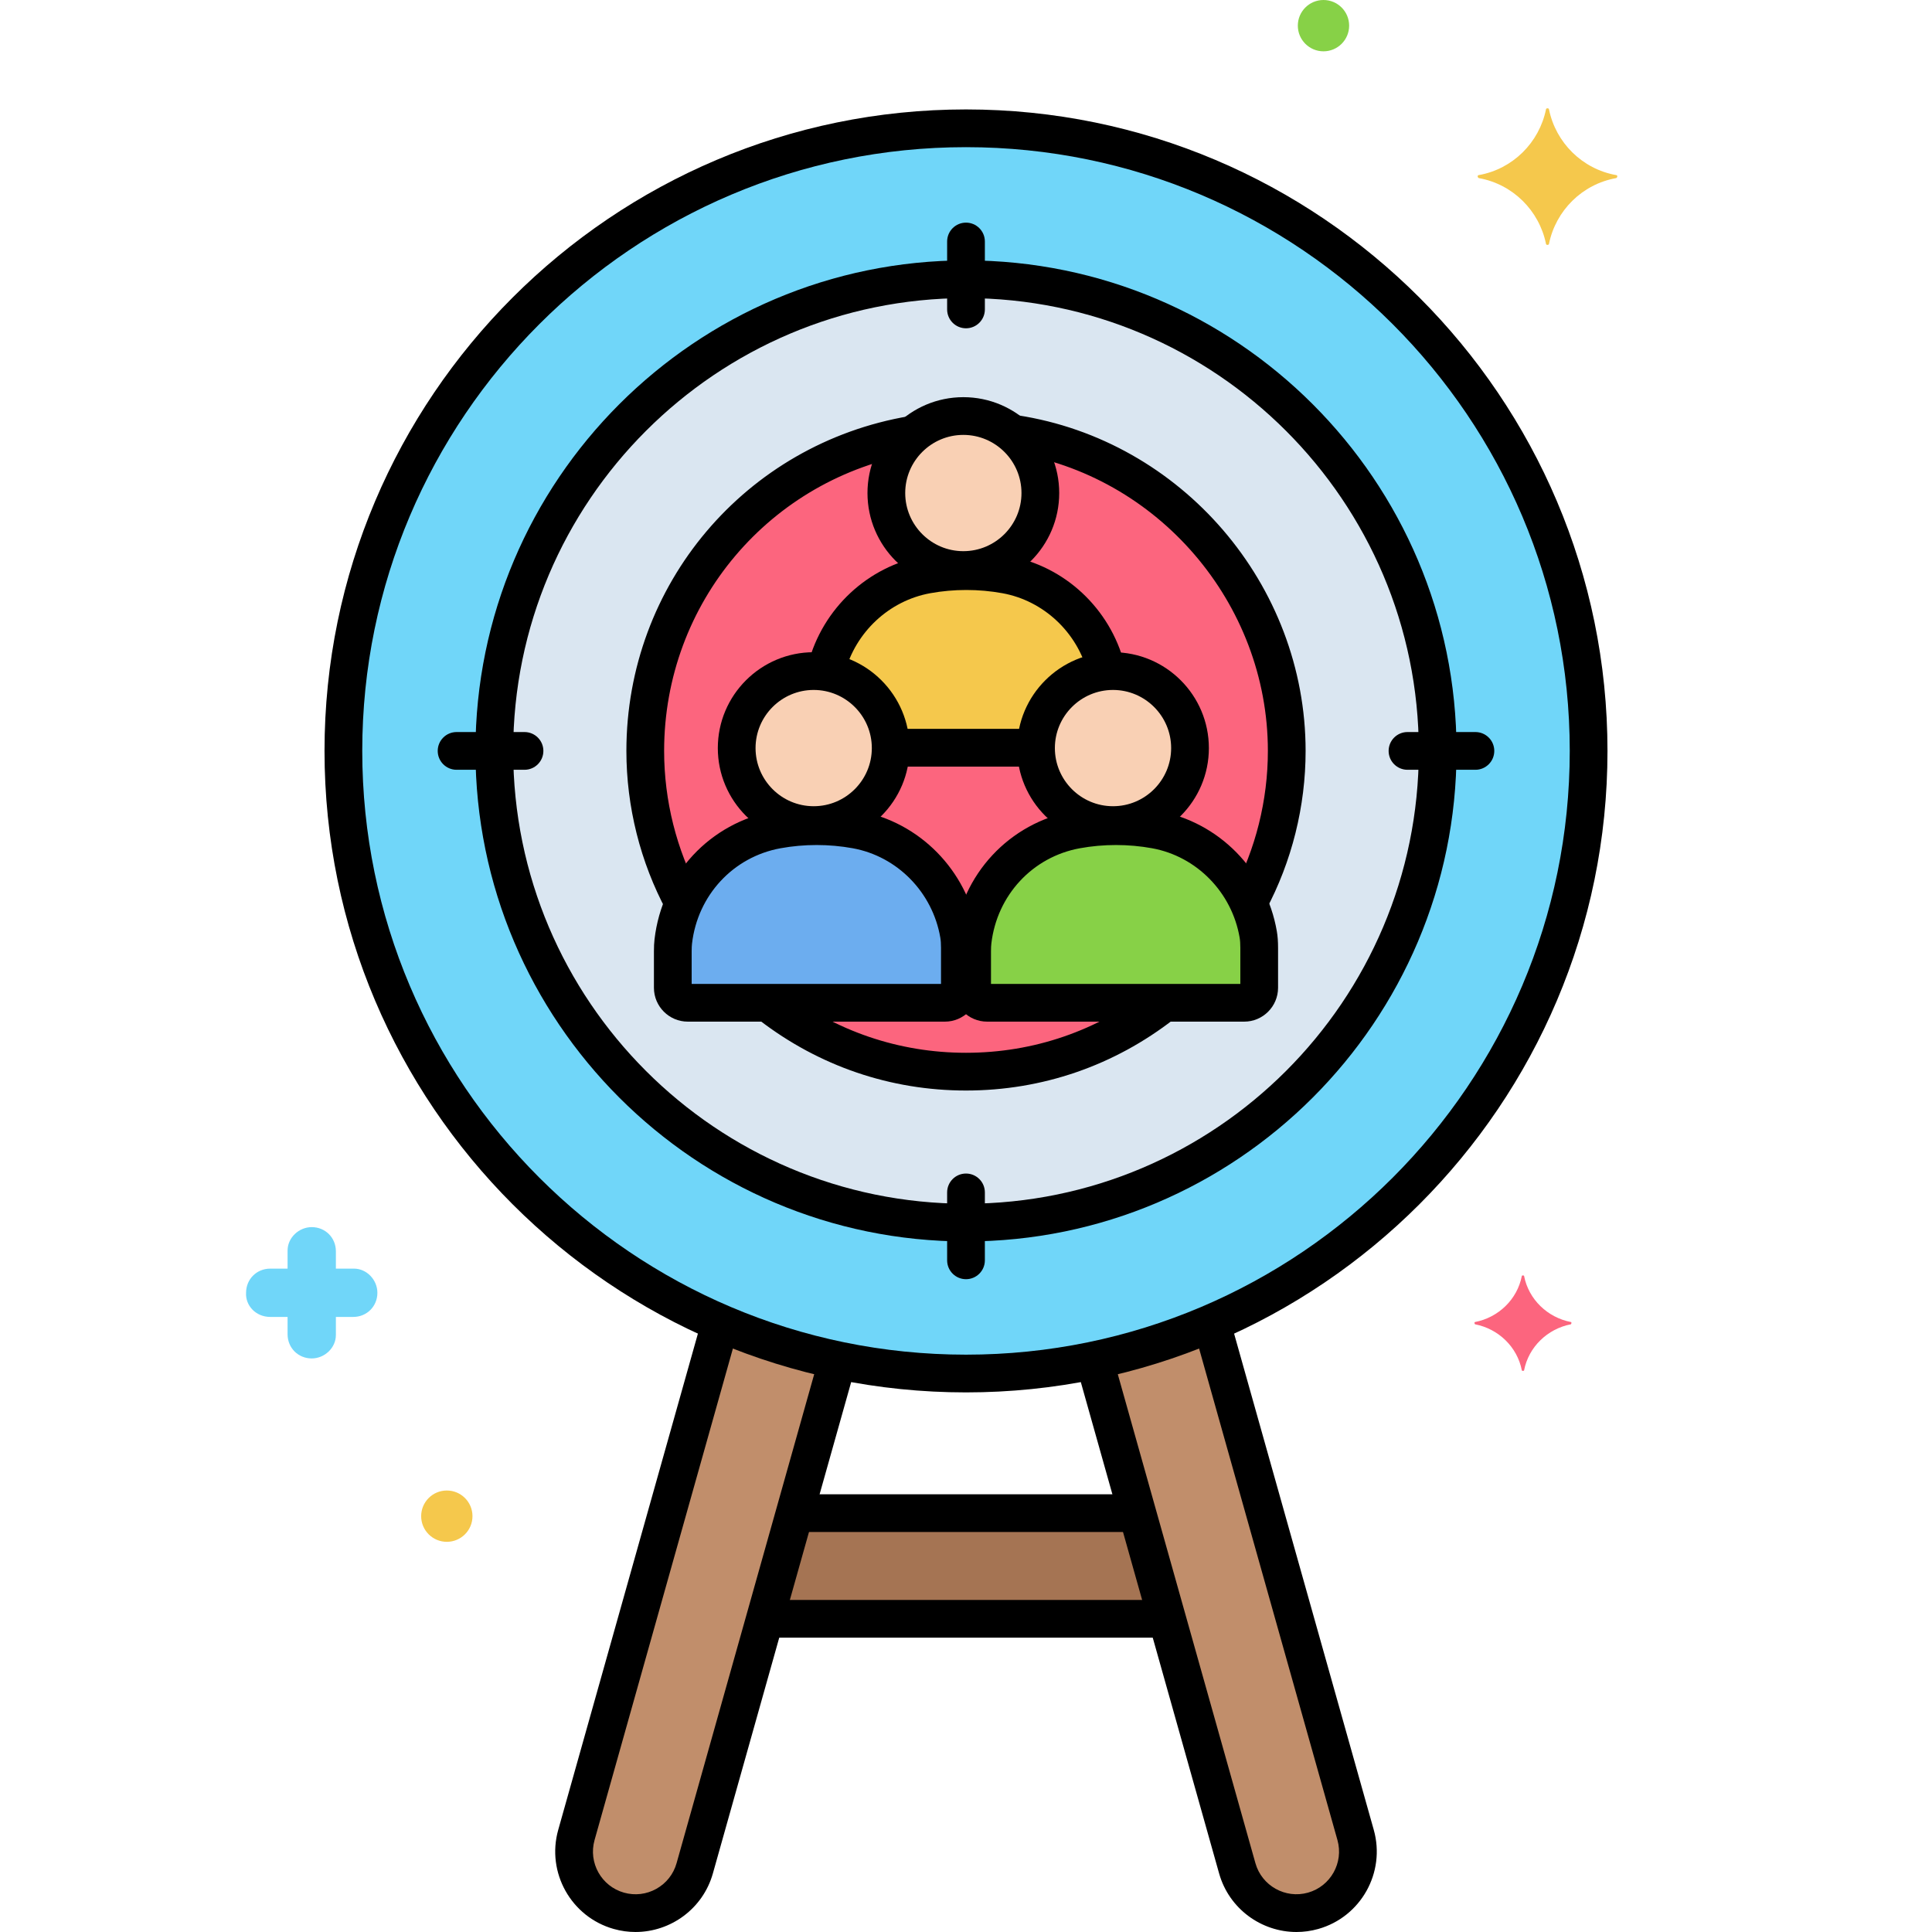 <?xml version="1.0" encoding="utf-8"?>
<!-- Generator: Adobe Illustrator 24.0.0, SVG Export Plug-In . SVG Version: 6.00 Build 0)  -->
<svg version="1.1" xmlns="http://www.w3.org/2000/svg" xmlns:xlink="http://www.w3.org/1999/xlink" x="0px" y="0px"
	 viewBox="0 0 256 256" enable-background="new 0 0 256 256" xml:space="preserve">
<g id="Layer_1">
</g>
<g id="Layer_2">
</g>
<g id="Layer_3">
</g>
<g id="Layer_4">
</g>
<g id="Layer_5">
</g>
<g id="Layer_6">
</g>
<g id="Layer_7">
</g>
<g id="Layer_8">
</g>
<g id="Layer_9">
</g>
<g id="Layer_10">
</g>
<g id="Layer_11">
</g>
<g id="Layer_12">
</g>
<g id="Layer_13">
</g>
<g id="Layer_14">
</g>
<g id="Layer_15">
</g>
<g id="Layer_16">
</g>
<g id="Layer_17">
</g>
<g id="Layer_18">
</g>
<g id="Layer_19">
</g>
<g id="Layer_20">
</g>
<g id="Layer_21">
</g>
<g id="Layer_22">
</g>
<g id="Layer_23">
</g>
<g id="Layer_24">
</g>
<g id="Layer_25">
</g>
<g id="Layer_26">
</g>
<g id="Layer_27">
</g>
<g id="Layer_28">
</g>
<g id="Layer_29">
	<g>
		<g>
			<g>
				<circle fill="#70D6F9" cx="128" cy="99.5" r="82.5"/>
			</g>
		</g>
		<g>
			<g>
				<circle fill="#DAE6F1" cx="128" cy="99.5" r="62.5"/>
			</g>
		</g>
		<g>
			<g>
				<g>
					<g>
						<g>
							<path fill="#FC657E" d="M134.126,57.448c2.275,1.871,3.726,4.707,3.726,7.883c0,5.635-4.568,10.203-10.203,10.203
								s-10.203-4.568-10.203-10.203c0-3.102,1.39-5.876,3.575-7.747C100.896,60.923,85.5,78.443,85.5,99.5
								c0,7.302,1.852,14.179,5.11,20.188c2.235-4.983,6.768-8.73,12.369-9.75c1.697-0.309,3.445-0.471,5.231-0.471
								c1.786,0,3.534,0.161,5.231,0.471c7.062,1.286,12.42,6.904,13.618,13.873c0.102,0.593,0.13,1.197,0.13,1.798v5.274
								c0,1.098-0.89,1.989-1.989,1.989h-23.469C108.968,138.581,118.089,142,128,142c9.911,0,19.032-3.419,26.269-9.127h-23.47
								c-1.098,0-1.989-0.891-1.989-1.989v-4.828c0-0.439,0.013-0.88,0.064-1.316c0.861-7.396,6.393-13.458,13.767-14.802
								c1.697-0.309,3.445-0.471,5.231-0.471s3.534,0.161,5.231,0.471c5.575,1.016,10.078,4.736,12.321,9.684
								c3.236-5.994,5.076-12.846,5.076-20.122C170.5,78.146,154.667,60.427,134.126,57.448z M147.479,109.327
								c-5.635,0-10.203-4.568-10.203-10.203c0-0.017,0.002-0.034,0.003-0.052c0,0.002,0,0.004,0,0.005h-19.26
								c0,0.016,0.002,0.031,0.002,0.046c0,5.635-4.568,10.203-10.203,10.203s-10.203-4.568-10.203-10.203
								s4.568-10.203,10.203-10.203c0.534,0,1.055,0.053,1.566,0.133l0,0c1.508-6.518,6.693-11.683,13.426-12.91
								c1.697-0.309,3.445-0.471,5.231-0.471c1.786,0,3.534,0.162,5.231,0.471c6.701,1.221,11.861,6.344,13.395,12.819
								c0.269-0.021,0.538-0.041,0.812-0.041c5.635,0,10.203,4.568,10.203,10.203S153.114,109.327,147.479,109.327z"/>
						</g>
					</g>
				</g>
			</g>
		</g>
		<g>
			<g>
				<path fill="#C18E6B" d="M95.469,175.303l-19.095,67.842c-1.219,4.33,1.304,8.829,5.634,10.048
					c4.33,1.219,8.829-1.304,10.048-5.634l18.951-67.328C105.616,179.098,100.419,177.436,95.469,175.303z"/>
			</g>
		</g>
		<g>
			<g>
				<path fill="#C18E6B" d="M179.626,243.146l-19.095-67.842c-4.95,2.132-10.146,3.794-15.537,4.928l18.951,67.328
					c1.219,4.33,5.717,6.853,10.048,5.634C178.323,251.974,180.845,247.476,179.626,243.146z"/>
			</g>
		</g>
		<g>
			<g>
				<polygon fill="#A57453" points="150.699,200.5 105.301,200.5 101.361,214.5 154.639,214.5 				"/>
			</g>
		</g>
		<g>
			<g>
				<path fill="#F5C84C" d="M133.273,76.144c-1.697-0.309-3.445-0.471-5.231-0.471c-1.786,0-3.534,0.162-5.231,0.471
					c-6.733,1.227-11.918,6.392-13.426,12.91c4.874,0.753,8.612,4.944,8.635,10.024h19.26c0.024-5.34,4.15-9.702,9.389-10.116
					C145.134,82.488,139.973,77.365,133.273,76.144z"/>
			</g>
		</g>
		<g>
			<g>
				<circle fill="#F9D0B4" cx="127.649" cy="65.33" r="10.203"/>
			</g>
		</g>
		<g>
			<g>
				<path fill="#6CADEF" d="M127.06,123.812c-1.198-6.969-6.557-12.587-13.618-13.873c-1.697-0.309-3.445-0.471-5.231-0.471
					c-1.786,0-3.534,0.161-5.231,0.471c-7.374,1.343-12.905,7.406-13.767,14.802c-0.051,0.436-0.064,0.877-0.064,1.316v4.828
					c0,1.098,0.89,1.989,1.989,1.989h34.063c1.098,0,1.989-0.891,1.989-1.989v-5.274C127.19,125.008,127.162,124.405,127.06,123.812
					z"/>
			</g>
		</g>
		<g>
			<g>
				<circle fill="#F9D0B4" cx="107.818" cy="99.125" r="10.203"/>
			</g>
		</g>
		<g>
			<g>
				<path fill="#87D147" d="M166.721,123.812c-1.198-6.969-6.557-12.587-13.618-13.873c-1.697-0.309-3.445-0.471-5.231-0.471
					s-3.534,0.161-5.231,0.471c-7.374,1.343-12.906,7.406-13.767,14.802c-0.051,0.436-0.064,0.877-0.064,1.316v4.828
					c0,1.098,0.89,1.989,1.989,1.989h34.063c1.099,0,1.989-0.891,1.989-1.989v-5.274
					C166.851,125.008,166.823,124.405,166.721,123.812z"/>
			</g>
		</g>
		<g>
			<g>
				<circle fill="#F9D0B4" cx="147.479" cy="99.125" r="10.203"/>
			</g>
		</g>
		<g>
			<g>
				<g>
					<g>
						<path d="M128,14.5c-46.869,0-85,38.131-85,85s38.131,85,85,85s85-38.131,85-85S174.869,14.5,128,14.5z M128,179.5
							c-44.112,0-80-35.888-80-80s35.888-80,80-80s80,35.888,80,80S172.112,179.5,128,179.5z"/>
					</g>
				</g>
			</g>
		</g>
		<g>
			<g>
				<g>
					<g>
						<path d="M128,34.5c-35.841,0-65,29.159-65,65s29.159,65,65,65s65-29.159,65-65S163.841,34.5,128,34.5z M128,159.5
							c-33.084,0-60-26.916-60-60s26.916-60,60-60s60,26.916,60,60S161.084,159.5,128,159.5z"/>
					</g>
				</g>
			</g>
		</g>
		<g>
			<g>
				<g>
					<g>
						<g>
							<path d="M88,99.5c0-19.582,14.008-36.165,33.307-39.43c1.361-0.23,2.278-1.521,2.048-2.882
								c-0.229-1.361-1.524-2.278-2.882-2.048C98.76,58.814,83,77.47,83,99.5c0,7.391,1.841,14.727,5.323,21.216
								c0.451,0.84,1.313,1.318,2.205,1.318c0.399,0,0.804-0.096,1.181-0.298c1.216-0.653,1.673-2.168,1.021-3.385
								C89.636,112.587,88,106.068,88,99.5z M152.531,131.057c-7.088,5.523-15.57,8.443-24.531,8.443
								c-8.877,0-17.298-2.871-24.35-8.301c-1.096-0.842-2.664-0.638-3.506,0.456c-0.843,1.094-0.639,2.664,0.455,3.506
								c7.935,6.11,17.409,9.339,27.4,9.339c10.085,0,19.631-3.285,27.605-9.499c1.089-0.849,1.283-2.42,0.435-3.509
								C155.193,130.403,153.622,130.209,152.531,131.057z M134.829,55.025c-1.355-0.205-2.64,0.728-2.85,2.093
								c-0.208,1.365,0.729,2.641,2.094,2.849C153.415,62.926,168,79.921,168,99.5c0,6.53-1.618,13.016-4.681,18.756
								c-0.649,1.218-0.188,2.733,1.029,3.383c0.375,0.2,0.777,0.294,1.175,0.294c0.894,0,1.758-0.48,2.208-1.324
								c3.446-6.463,5.269-13.762,5.269-21.11C173,77.474,156.59,58.354,134.829,55.025z"/>
						</g>
					</g>
				</g>
			</g>
		</g>
		<g>
			<g>
				<path fill="#70D6F9" d="M46.906,168.1h-2.4v-2.3c0-1.8-1.4-3.2-3.2-3.2c-1.7,0-3.2,1.4-3.2,3.1v2.4h-2.3c-1.8,0-3.2,1.4-3.2,3.2
					c-0.1,1.7,1.3,3.2,3.2,3.2h2.3v2.3c0,1.8,1.4,3.2,3.2,3.2c1.7,0,3.2-1.4,3.2-3.1v-2.4h2.3c1.8,0,3.2-1.4,3.2-3.2
					C50.006,169.6,48.606,168.1,46.906,168.1z"/>
			</g>
		</g>
		<g>
			<g>
				<path fill="#F5C84C" d="M59.206,197.5c-1.878,0-3.4,1.522-3.4,3.4c0,1.878,1.522,3.4,3.4,3.4c1.878,0,3.4-1.522,3.4-3.4
					C62.606,199.022,61.083,197.5,59.206,197.5z"/>
			</g>
		</g>
		<g>
			<g>
				<path fill="#FC657E" d="M208.15,175.175c-3.1-0.6-5.6-3-6.2-6.1c0-0.1-0.3-0.1-0.3,0c-0.6,3.1-3.1,5.5-6.2,6.1
					c-0.1,0-0.1,0.2,0,0.3c3.1,0.6,5.6,3,6.2,6.1c0,0.1,0.3,0.1,0.3,0c0.6-3.1,3.1-5.5,6.2-6.1
					C208.25,175.375,208.25,175.175,208.15,175.175z"/>
			</g>
		</g>
		<g>
			<g>
				<path fill="#87D147" d="M175.369,0c-1.878,0-3.4,1.522-3.4,3.4c0,1.878,1.522,3.4,3.4,3.4s3.4-1.522,3.4-3.4
					C178.769,1.522,177.246,0,175.369,0z"/>
			</g>
		</g>
		<g>
			<g>
				<path fill="#F5C84C" d="M214.15,23.2c-4.5-0.8-8-4.3-8.9-8.7c0-0.2-0.4-0.2-0.4,0c-0.9,4.4-4.4,7.9-8.9,8.7
					c-0.2,0-0.2,0.3,0,0.4c4.5,0.8,8,4.3,8.9,8.7c0,0.2,0.4,0.2,0.4,0c0.9-4.4,4.4-7.9,8.9-8.7C214.35,23.5,214.35,23.2,214.15,23.2
					z"/>
			</g>
		</g>
		<g>
			<g>
				<path d="M111.439,178.692c-1.333-0.374-2.71,0.401-3.084,1.729l-18.706,66.461c-0.409,1.451-1.358,2.657-2.674,3.395
					c-1.314,0.736-2.839,0.918-4.29,0.51c-2.997-0.844-4.748-3.968-3.905-6.964l18.845-66.953c0.374-1.329-0.399-2.709-1.729-3.083
					c-1.334-0.376-2.71,0.4-3.084,1.729l-18.845,66.953c-1.591,5.65,1.713,11.542,7.362,13.131c0.961,0.271,1.929,0.399,2.881,0.399
					c4.648,0,8.932-3.073,10.251-7.762l18.706-66.461C113.542,180.447,112.769,179.066,111.439,178.692z"/>
			</g>
		</g>
		<g>
			<g>
				<path d="M182.032,242.468l-18.829-66.897c-0.374-1.328-1.751-2.106-3.084-1.729c-1.329,0.374-2.103,1.754-1.729,3.083
					l18.829,66.897c0.843,2.997-0.908,6.121-3.905,6.964c-2.994,0.842-6.121-0.908-6.964-3.904l-18.754-66.631
					c-0.374-1.329-1.752-2.104-3.084-1.729c-1.329,0.375-2.103,1.755-1.729,3.084l18.754,66.631
					c1.319,4.69,5.602,7.762,10.251,7.762c0.952,0,1.92-0.129,2.881-0.399C180.319,254.01,183.623,248.119,182.032,242.468z"/>
			</g>
		</g>
		<g>
			<g>
				<path d="M150,198h-43.833c-1.381,0-2.5,1.119-2.5,2.5s1.119,2.5,2.5,2.5H150c1.381,0,2.5-1.119,2.5-2.5S151.381,198,150,198z"/>
			</g>
		</g>
		<g>
			<g>
				<path d="M153.583,212h-51.25c-1.381,0-2.5,1.119-2.5,2.5s1.119,2.5,2.5,2.5h51.25c1.381,0,2.5-1.119,2.5-2.5
					S154.964,212,153.583,212z"/>
			</g>
		</g>
		<g>
			<g>
				<path d="M136.625,96.578h-17.667c-1.381,0-2.5,1.119-2.5,2.5s1.119,2.5,2.5,2.5h17.667c1.381,0,2.5-1.119,2.5-2.5
					S138.006,96.578,136.625,96.578z"/>
			</g>
		</g>
		<g>
			<g>
				<path d="M148.996,87.966c-1.907-7.332-7.903-12.938-15.275-14.281c-3.727-0.679-7.633-0.679-11.359,0
					c-7.359,1.341-13.354,6.932-15.273,14.243c-0.351,1.335,0.448,2.703,1.783,3.053c1.335,0.353,2.702-0.448,3.053-1.783
					c1.428-5.441,5.877-9.599,11.334-10.594c3.135-0.571,6.432-0.571,9.566,0c5.465,0.996,9.913,5.165,11.332,10.621
					c0.293,1.125,1.308,1.871,2.418,1.871c0.209,0,0.42-0.026,0.631-0.081C148.542,90.667,149.343,89.302,148.996,87.966z"/>
			</g>
		</g>
		<g>
			<g>
				<g>
					<g>
						<path d="M127.648,52.627c-7.004,0-12.702,5.699-12.702,12.703s5.698,12.703,12.702,12.703c7.005,0,12.703-5.698,12.703-12.703
							S134.653,52.627,127.648,52.627z M127.648,73.033c-4.247,0-7.702-3.456-7.702-7.703c0-4.248,3.455-7.703,7.702-7.703
							s7.703,3.456,7.703,7.703C135.352,69.578,131.896,73.033,127.648,73.033z"/>
					</g>
				</g>
			</g>
		</g>
		<g>
			<g>
				<g>
					<g>
						<path d="M129.523,123.386c-1.387-8.063-7.669-14.456-15.633-15.907c-3.724-0.679-7.64-0.678-11.359,0
							c-8.448,1.54-14.799,8.36-15.802,16.972c-0.056,0.477-0.08,0.972-0.08,1.605v4.828c0,2.475,2.014,4.489,4.488,4.489h34.063
							c2.475,0,4.488-2.014,4.488-4.489v-5.274C129.689,124.75,129.637,124.042,129.523,123.386z M124.689,130.373h-33.04v-4.317
							c0-0.433,0.015-0.75,0.047-1.027c0.747-6.413,5.461-11.489,11.731-12.631c3.128-0.57,6.435-0.571,9.566,0
							c5.908,1.077,10.57,5.833,11.602,11.837c0,0.001,0,0.001,0,0.002c0.064,0.369,0.094,0.805,0.094,1.373V130.373z"/>
					</g>
				</g>
			</g>
		</g>
		<g>
			<g>
				<g>
					<g>
						<path d="M107.818,86.422c-7.005,0-12.703,5.698-12.703,12.703s5.698,12.703,12.703,12.703s12.703-5.699,12.703-12.703
							S114.823,86.422,107.818,86.422z M107.818,106.828c-4.247,0-7.703-3.456-7.703-7.703c0-4.247,3.456-7.703,7.703-7.703
							s7.703,3.456,7.703,7.703C115.521,103.372,112.065,106.828,107.818,106.828z"/>
					</g>
				</g>
			</g>
		</g>
		<g>
			<g>
				<g>
					<g>
						<path d="M169.185,123.386c-1.387-8.063-7.669-14.456-15.633-15.907c-3.724-0.679-7.64-0.678-11.359,0
							c-8.448,1.54-14.799,8.36-15.802,16.972c-0.056,0.477-0.08,0.972-0.08,1.605v4.828c0,2.475,2.014,4.489,4.488,4.489h34.063
							c2.475,0,4.488-2.014,4.488-4.489v-5.274C169.351,124.75,169.298,124.042,169.185,123.386z M164.351,130.373h-33.04v-4.317
							c0-0.433,0.015-0.75,0.047-1.027c0.747-6.413,5.461-11.489,11.731-12.631c3.128-0.57,6.435-0.571,9.566,0
							c5.908,1.077,10.57,5.833,11.602,11.837c0,0.001,0,0.001,0,0.002c0.064,0.369,0.094,0.805,0.094,1.373V130.373z"/>
					</g>
				</g>
			</g>
		</g>
		<g>
			<g>
				<g>
					<g>
						<path d="M147.479,86.422c-7.005,0-12.703,5.698-12.703,12.703s5.698,12.703,12.703,12.703s12.703-5.699,12.703-12.703
							S154.484,86.422,147.479,86.422z M147.479,106.828c-4.247,0-7.703-3.456-7.703-7.703c0-4.247,3.456-7.703,7.703-7.703
							s7.703,3.456,7.703,7.703C155.183,103.372,151.727,106.828,147.479,106.828z"/>
					</g>
				</g>
			</g>
		</g>
		<g>
			<g>
				<path d="M128,29.5c-1.381,0-2.5,1.119-2.5,2.5v9c0,1.381,1.119,2.5,2.5,2.5s2.5-1.119,2.5-2.5v-9
					C130.5,30.619,129.381,29.5,128,29.5z"/>
			</g>
		</g>
		<g>
			<g>
				<path d="M128,155.5c-1.381,0-2.5,1.119-2.5,2.5v9c0,1.381,1.119,2.5,2.5,2.5s2.5-1.119,2.5-2.5v-9
					C130.5,156.619,129.381,155.5,128,155.5z"/>
			</g>
		</g>
		<g>
			<g>
				<path d="M69.5,97h-9c-1.381,0-2.5,1.119-2.5,2.5s1.119,2.5,2.5,2.5h9c1.381,0,2.5-1.119,2.5-2.5S70.881,97,69.5,97z"/>
			</g>
		</g>
		<g>
			<g>
				<path d="M195.5,97h-9c-1.381,0-2.5,1.119-2.5,2.5s1.119,2.5,2.5,2.5h9c1.381,0,2.5-1.119,2.5-2.5S196.881,97,195.5,97z"/>
			</g>
		</g>
	</g>
</g>
<g id="Layer_30">
</g>
<g id="Layer_31">
</g>
<g id="Layer_32">
</g>
<g id="Layer_33">
</g>
<g id="Layer_34">
</g>
<g id="Layer_35">
</g>
<g id="Layer_36">
</g>
<g id="Layer_37">
</g>
<g id="Layer_38">
</g>
<g id="Layer_39">
</g>
<g id="Layer_40">
</g>
<g id="Layer_41">
</g>
<g id="Layer_42">
</g>
<g id="Layer_43">
</g>
<g id="Layer_44">
</g>
<g id="Layer_45">
</g>
<g id="Layer_46">
</g>
<g id="Layer_47">
</g>
<g id="Layer_48">
</g>
<g id="Layer_49">
</g>
<g id="Layer_50">
</g>
<g id="Layer_51">
</g>
<g id="Layer_52">
</g>
<g id="Layer_53">
</g>
<g id="Layer_54">
</g>
<g id="Layer_55">
</g>
<g id="Layer_56">
</g>
<g id="Layer_57">
</g>
<g id="Layer_58">
</g>
<g id="Layer_59">
</g>
<g id="Layer_60">
</g>
<g id="Layer_61">
</g>
<g id="Layer_62">
</g>
<g id="Layer_63">
</g>
<g id="Layer_64">
</g>
<g id="Layer_65">
</g>
<g id="Layer_66">
</g>
<g id="Layer_67">
</g>
<g id="Layer_68">
</g>
<g id="Layer_69">
</g>
<g id="Layer_70">
</g>
<g id="Layer_71">
</g>
<g id="Layer_72">
</g>
<g id="Layer_73">
</g>
<g id="Layer_74">
</g>
<g id="Layer_75">
</g>
<g id="Layer_76">
</g>
<g id="Layer_77">
</g>
<g id="Layer_78">
</g>
<g id="Layer_79">
</g>
<g id="Layer_80">
</g>
</svg>
